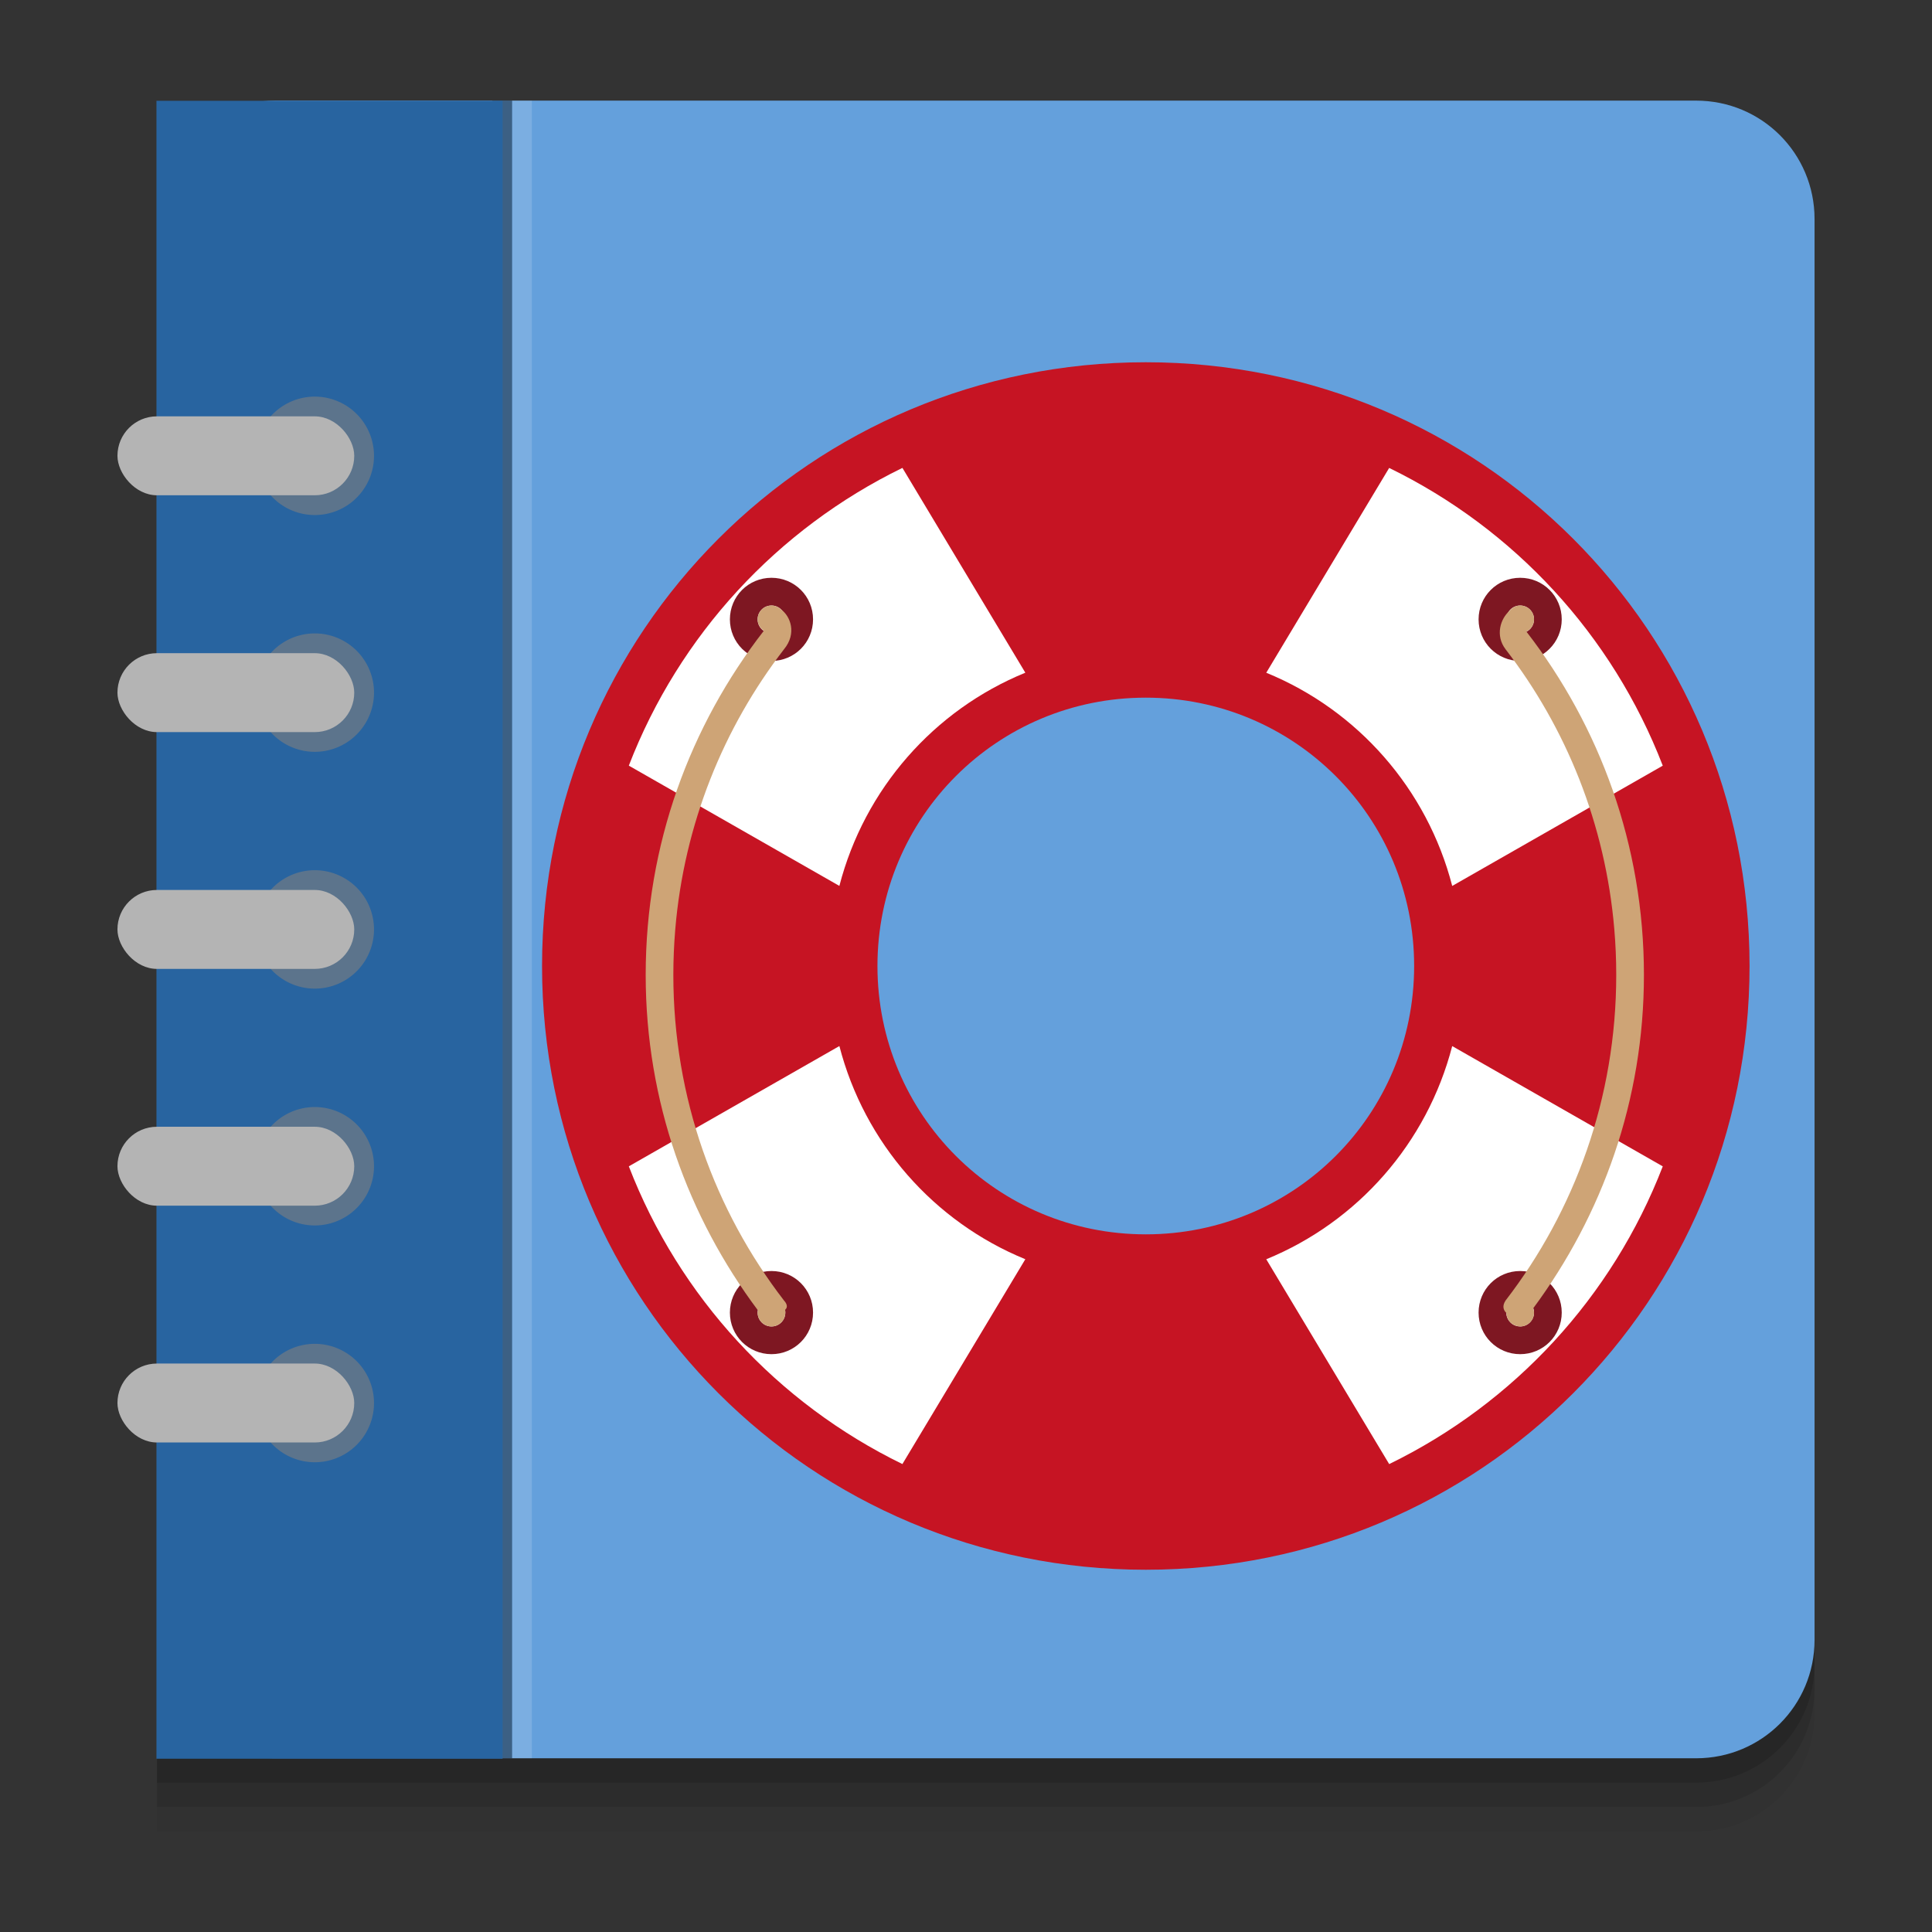 <svg width="48" version="1.1" xmlns="http://www.w3.org/2000/svg" height="48">
<rect width="100%" height="100%" fill="#333333" stroke="none"/>
<g style="stroke-width:1.212" id="g907">
<path style="opacity:.05" id="path1259" d="m 45.082,37.031 v 5.528 c 0,1.63 -1.312,2.942 -2.942,2.942 h -38.241 v -8.469 z "/>
<path style="opacity:.1" id="path1261" d="m 45.082,36.425 v 5.528 c 0,1.63 -1.312,2.942 -2.942,2.942 h -38.241 v -8.469 z "/>
<path style="opacity:.13" id="path1257" d="m 45.082,35.819 v 5.528 c 0,1.63 -1.312,2.942 -2.942,2.942 h -38.241 v -8.469 z "/>
<path style="fill:#64a0dc" id="path1025" d="m 6.84,2.5 h 35.3 c 1.63,0 2.942,1.312 2.942,2.942 v 35.3 c 0,1.63 -1.312,2.942 -2.942,2.942 h -35.3 c -1.63,0 -2.942,-1.312 -2.942,-2.942 v -35.3 c 0,-1.63 1.312,-2.942 2.942,-2.942 z "/>
<path style="opacity:.15;fill:#fff" id="rect1027" d="m 12.724,2.5 h 0.49 v 41.183 h -0.49 z "/>
<path style="opacity:.4" id="rect1029" d="m 12.233,2.5 h 0.49 v 41.183 h -0.49 z "/>
<path style="fill:#2864a0;fill-rule:evenodd" id="rect1031" d="m 3.887,2.504 h 8.6 v 41.191 h -8.6 Z "/>
<path style="opacity:.6;fill:#7f7f7f" id="path1035" d="m 9.292,17.208 a 1.471,1.471 0 0,1 -2.942,0 1.471,1.471 0 1,1 2.942,0 z "/>
<rect width="5.883" x="2.918" y="16.228" rx="0.981" height="1.961" ry=".981" style="fill:#b4b4b4" id="rect1039"/>
<path style="opacity:.6;fill:#7f7f7f" id="path1045" d="m 9.292,23.091 a 1.471,1.471 0 0,1 -2.942,0 1.471,1.471 0 1,1 2.942,0 z "/>
<rect width="5.883" x="2.918" y="22.111" rx="0.981" height="1.961" ry=".981" style="fill:#b4b4b4" id="rect1049"/>
<path style="opacity:.6;fill:#7f7f7f" id="path1055" d="m 9.292,28.975 a 1.471,1.471 0 0,1 -2.942,0 1.471,1.471 0 1,1 2.942,0 z "/>
<rect width="5.883" x="2.918" y="27.994" rx="0.981" height="1.961" ry=".981" style="fill:#b4b4b4" id="rect1059"/>
<path style="opacity:.6;fill:#7f7f7f" id="path1065" d="m 9.292,34.858 a 1.471,1.471 0 0,1 -2.942,0 1.471,1.471 0 1,1 2.942,0 z "/>
<rect width="5.883" x="2.918" y="33.877" rx="0.981" height="1.961" ry=".981" style="fill:#b4b4b4" id="rect1069"/>
<path style="opacity:.6;fill:#7f7f7f" id="path1075" d="m 9.292,11.325 a 1.471,1.471 0 0,1 -2.942,0 1.471,1.471 0 1,1 2.942,0 z "/>
<rect width="5.883" x="2.918" y="10.344" rx="0.981" ry=".981" height="1.961" style="fill:#b4b4b4" id="rect1079"/>
</g>
<g id="g874">
<path style="stroke-opacity:.55;fill:#c61423;stroke-width:2.1" id="rect4152-3" d="m 28.467,9 c -8.31,0 -15,6.69 -15,15 0,8.31 6.69,15 15,15 8.31,0 15,-6.69 15,-15 0,-8.31 -6.69,-15 -15,-15 z  m 0,8.333 c 3.693,0 6.667,2.973 6.667,6.667 0,3.693 -2.973,6.667 -6.667,6.667 -3.693,0 -6.667,-2.973 -6.667,-6.667 0,-3.693 2.973,-6.667 6.667,-6.667 z "/>
<path style="fill:#fff;fill-rule:evenodd;stroke-width:.75" id="path4412-6" d="m 22.42,11.625 c -3.105,1.514 -5.544,4.151 -6.797,7.397 l 5.231,2.988 c 0.625,-2.412 2.35,-4.368 4.62,-5.297 l -3.054,-5.089 z  m 12.094,0 -3.054,5.089 c 2.27,0.929 3.996,2.885 4.62,5.297 l 5.231,-2.988 c -1.253,-3.247 -3.692,-5.884 -6.797,-7.397 Z  m -13.66,14.364 -5.231,2.988 c 1.253,3.247 3.692,5.884 6.797,7.397 l 3.054,-5.089 c -2.27,-0.929 -3.996,-2.885 -4.62,-5.297 Z  m 15.226,0 c -0.625,2.412 -2.35,4.368 -4.62,5.297 l 3.054,5.089 c 3.105,-1.514 5.544,-4.151 6.797,-7.397 l -5.231,-2.988 z "/>
<g style="stroke-width:2.1;stroke-opacity:.55">
<path style="fill:#7e1722" id="rect4393-7" d="m 19.167,14.355 c -0.572,0 -1.033,0.461 -1.033,1.033 0,0.572 0.461,1.033 1.033,1.033 0.572,0 1.033,-0.461 1.033,-1.033 0,-0.572 -0.461,-1.033 -1.033,-1.033 z  m 18.601,0 c -0.572,0 -1.033,0.461 -1.033,1.033 0,0.572 0.461,1.033 1.033,1.033 0.572,0 1.033,-0.461 1.033,-1.033 0,-0.572 -0.461,-1.033 -1.033,-1.033 z  m -18.601,.689 c 0.191,0 0.344,0.154 0.344,0.344 0,0.191 -0.154,0.344 -0.344,0.344 -0.191,0 -0.344,-0.154 -0.344,-0.344 0,-0.191 0.154,-0.344 0.344,-0.344 z  m 18.601,0 c 0.191,0 0.344,0.154 0.344,0.344 0,0.191 -0.154,0.344 -0.344,0.344 -0.191,0 -0.344,-0.154 -0.344,-0.344 0,-0.191 0.154,-0.344 0.344,-0.344 z  m -18.601,16.534 c -0.572,0 -1.033,0.461 -1.033,1.033 0,0.572 0.461,1.033 1.033,1.033 0.572,0 1.033,-0.461 1.033,-1.033 0,-0.572 -0.461,-1.033 -1.033,-1.033 z  m 18.601,0 c -0.572,0 -1.033,0.461 -1.033,1.033 0,0.572 0.461,1.033 1.033,1.033 0.572,0 1.033,-0.461 1.033,-1.033 0,-0.572 -0.461,-1.033 -1.033,-1.033 z  m -18.601,.689 c 0.191,0 0.344,0.154 0.344,0.344 0,0.191 -0.154,0.344 -0.344,0.344 -0.191,0 -0.344,-0.154 -0.344,-0.344 0,-0.191 0.154,-0.344 0.344,-0.344 z  m 18.601,0 c 0.191,0 0.344,0.154 0.344,0.344 0,0.191 -0.154,0.344 -0.344,0.344 -0.191,0 -0.344,-0.154 -0.344,-0.344 0,-0.191 0.154,-0.344 0.344,-0.344 z "/>
<path style="fill:#cea476" id="path4379-5" d="m 19.167,15.044 c -0.191,0 -0.344,0.154 -0.344,0.344 0,0.12 0.064,0.22 0.156,0.281 -1.831,2.355 -2.937,5.312 -2.937,8.551 0,3.146 1.054,6.019 2.792,8.34 -0.003,0.017 -0.011,0.033 -0.011,0.051 0,0.191 0.154,0.344 0.344,0.344 0.191,0 0.344,-0.154 0.344,-0.344 0,-0.022 0,-0.048 -0.005,-0.069 0.078,-0.067 0.038,-0.16 -0.027,-0.23 -1.719,-2.232 -2.75,-5.034 -2.75,-8.092 0,-0.382 0.017,-0.761 0.048,-1.134 0.221,-2.616 1.198,-5.003 2.702,-6.956 0.325,-0.393 0.158,-0.826 -0.077,-0.99 -0.062,-0.058 -0.144,-0.096 -0.235,-0.096 z  m 18.238,1.086 c 1.504,1.953 2.481,4.341 2.702,6.956 0.032,0.374 0.048,0.752 0.048,1.134 0,3.058 -1.032,5.86 -2.75,8.092 -0.086,0.131 -0.057,0.235 0.02,0.308 0.005,0.182 0.149,0.326 0.331,0.332 l .003,.003 .002,-.002 c 0.003,6.8e-05 0.005,0.002 0.008,0.002 0.191,0 0.344,-0.154 0.344,-0.344 0,-0.037 -0.011,-0.071 -0.022,-0.105 1.714,-2.311 2.752,-5.164 2.752,-8.286 0,-3.228 -1.1,-6.177 -2.92,-8.528 0.112,-0.057 0.19,-0.17 0.19,-0.304 0,-0.191 -0.154,-0.344 -0.344,-0.344 -0.107,0 -0.198,0.052 -0.261,0.128 -0.235,0.202 -0.362,0.62 -0.103,0.958 z "/>
</g>
</g>
</svg>
